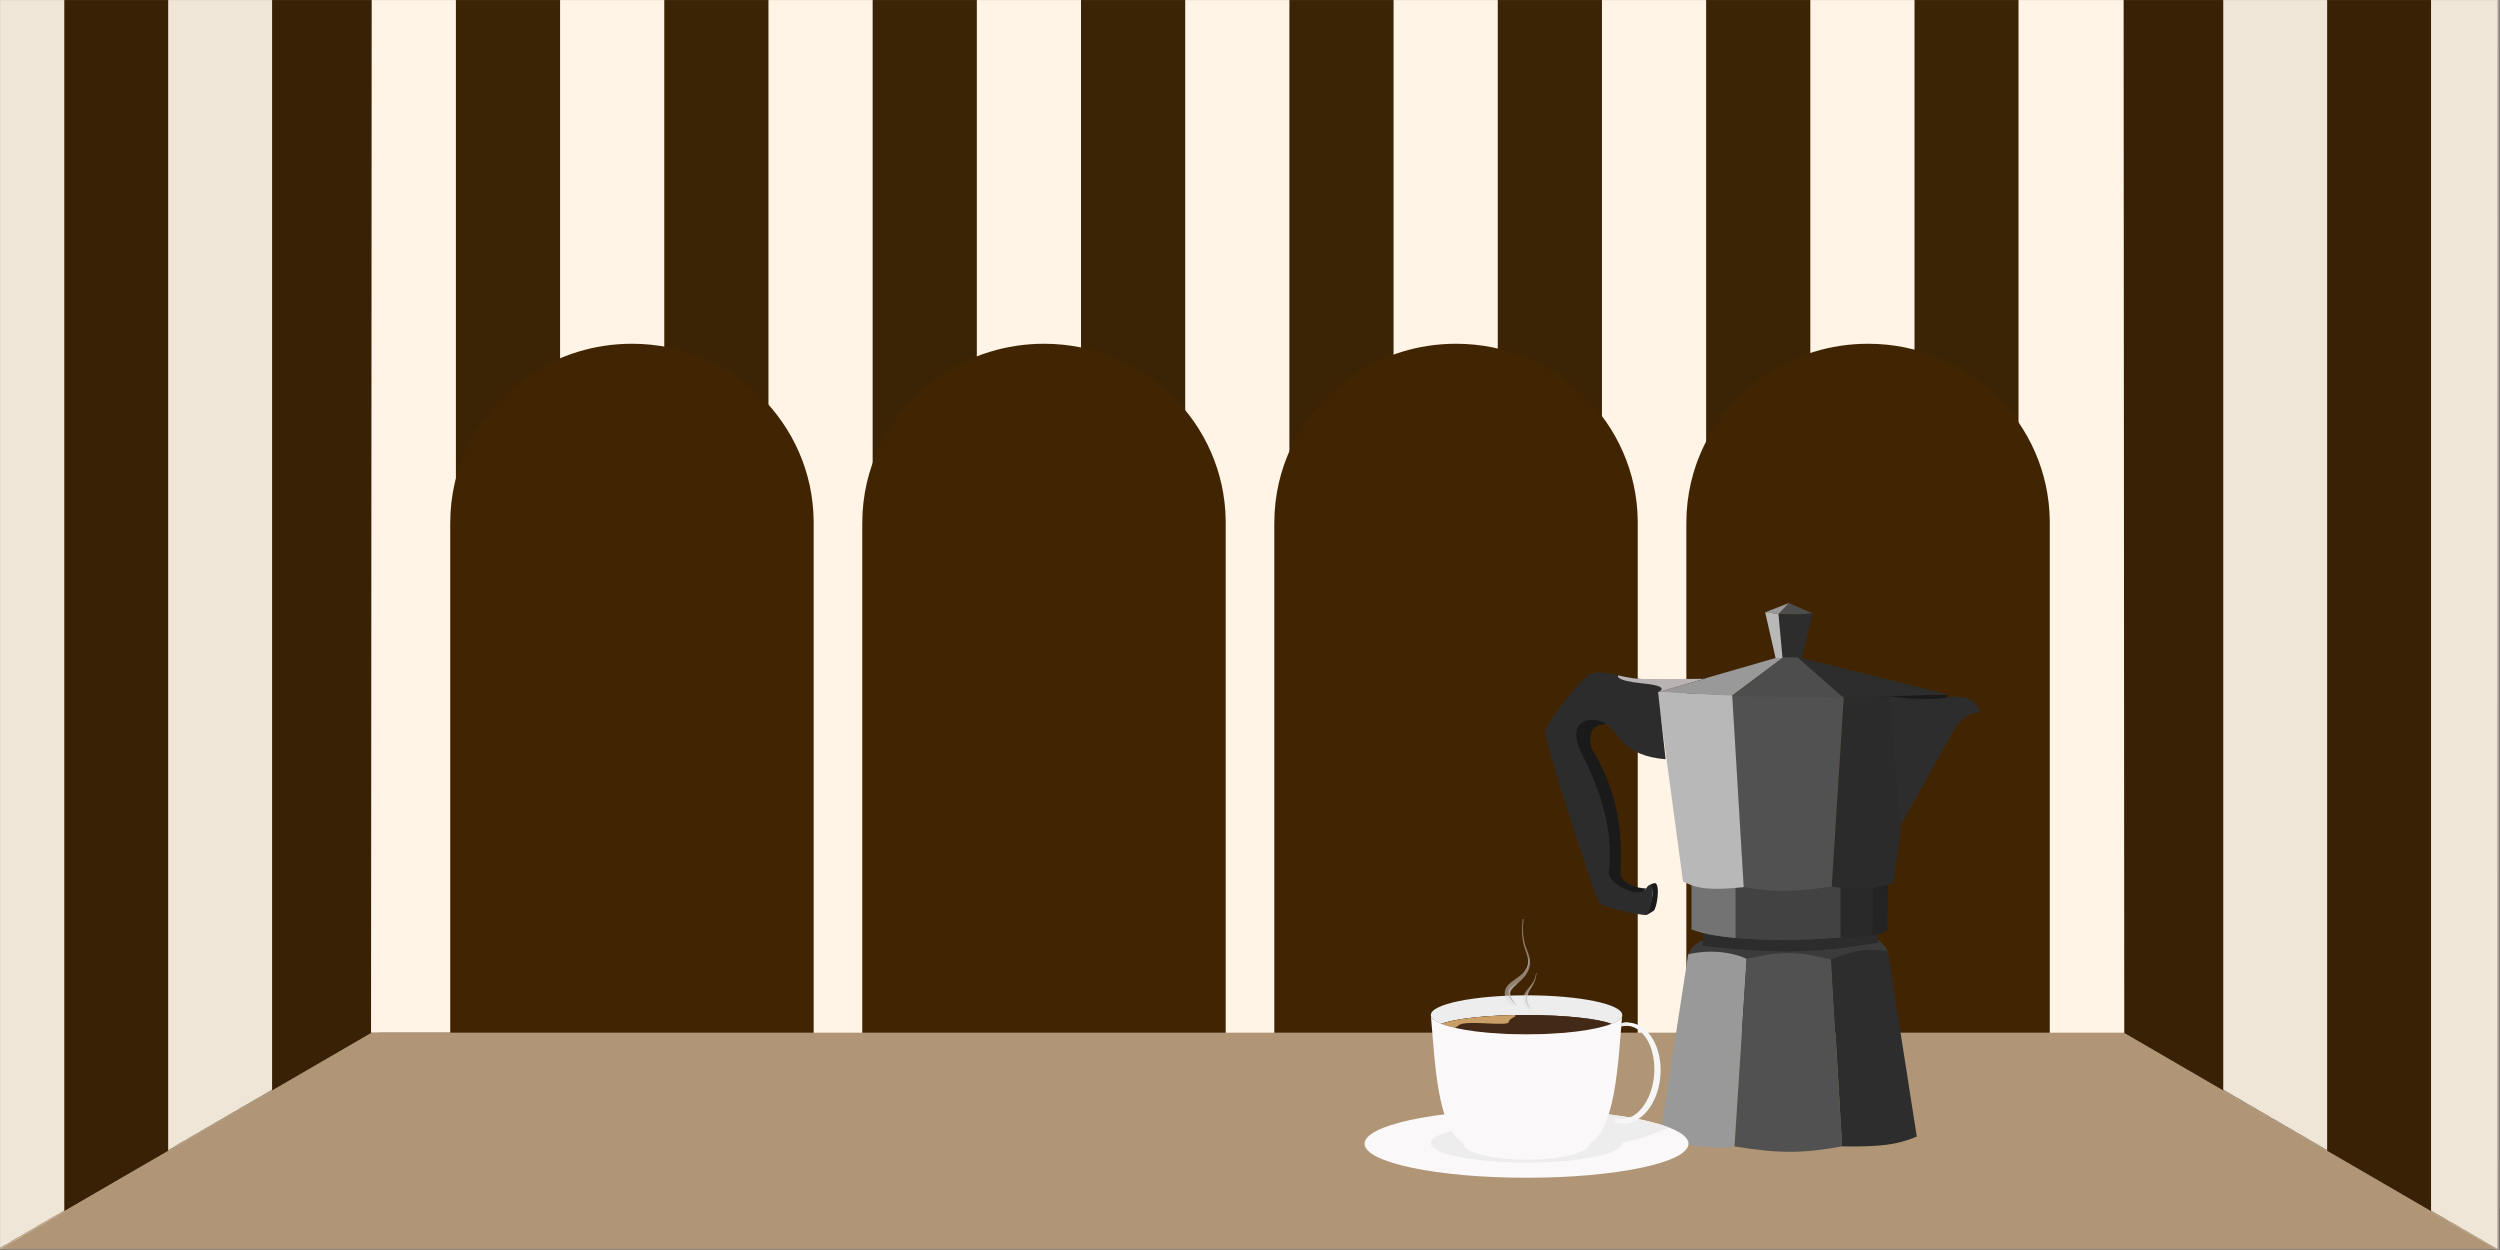 <svg width="2160" height="1080" viewBox="0 0 2160 1080" fill="none" xmlns="http://www.w3.org/2000/svg">
<rect x="0" y="0" width="2160" height="1080" fill="#808080" stroke="none"/>
<g clip-path="url(#clip0_137_849)">
<mask id="mask0_137_849" style="mask-type:luminance" maskUnits="userSpaceOnUse" x="0" y="0" width="2160" height="1080">
<path d="M2160 0H0V1080H2160V0Z" fill="white"/>
</mask>
<g mask="url(#mask0_137_849)">
<path d="M1835.52 -1.38H327.52V892.62H1835.52V-1.38Z" fill="#3B2305"/>
<path d="M753.971 -2.73H663.951V892.56H753.971V-2.73Z" fill="#FFF4E5"/>
<path d="M934 -2.73H843.98V892.56H934V-2.73Z" fill="#FFF4E5"/>
<path d="M1114.04 -2.73H1024.02V892.56H1114.04V-2.73Z" fill="#FFF4E5"/>
<path d="M1294.07 -2.73H1204.05V892.56H1294.07V-2.73Z" fill="#FFF4E5"/>
<path d="M1474.11 -2.73H1384.09V892.56H1474.11V-2.73Z" fill="#FFF4E5"/>
<path d="M1654.14 -2.73H1564.12V892.56H1654.14V-2.73Z" fill="#FFF4E5"/>
<path d="M1838 -3H1744V893H1838V-3Z" fill="#FFF4E5"/>
<path d="M393.901 -3.42H303.881V892.24H393.901V-3.42Z" fill="#FFF4E5"/>
<path d="M573.93 -3.42H483.91V892.24H573.93V-3.42Z" fill="#FFF4E5"/>
<path d="M389 451.675V897H703V451.675C703 451.005 703 450.345 703 449.675V449.615C702.44 407.714 684.98 369.842 657.03 342.302C628.61 314.311 589.37 297 546.01 297C480.74 297 424.77 336.241 401.09 392.083C399.7 395.353 398.42 398.673 397.26 402.054C395.59 406.924 394.15 411.904 392.98 416.974C390.38 428.134 389.01 439.745 389.01 451.675H389Z" fill="#412502"/>
<path d="M745 451.675V897H1059V451.675C1059 451.005 1059 450.345 1059 449.675V449.615C1058.44 407.714 1040.98 369.842 1013.03 342.302C984.61 314.311 945.37 297 902.01 297C836.74 297 780.77 336.241 757.09 392.083C755.7 395.353 754.42 398.673 753.26 402.054C751.59 406.924 750.15 411.904 748.98 416.974C746.38 428.134 745.01 439.745 745.01 451.675H745Z" fill="#412502"/>
<path d="M1101 451.675V897H1415V451.675C1415 451.005 1415 450.345 1415 449.675V449.615C1414.44 407.714 1396.98 369.842 1369.03 342.302C1340.61 314.311 1301.37 297 1258.01 297C1192.74 297 1136.77 336.241 1113.09 392.083C1111.7 395.353 1110.42 398.673 1109.26 402.054C1107.59 406.924 1106.15 411.904 1104.98 416.974C1102.38 428.134 1101.01 439.745 1101.01 451.675H1101Z" fill="#412502"/>
<path d="M1457 451.675V897H1771V451.675C1771 451.005 1771 450.345 1771 449.675V449.615C1770.44 407.714 1752.98 369.842 1725.03 342.302C1696.61 314.311 1657.37 297 1614.01 297C1548.74 297 1492.77 336.241 1469.09 392.083C1467.7 395.353 1466.42 398.673 1465.26 402.054C1463.59 406.924 1462.15 411.904 1460.98 416.974C1458.38 428.134 1457.01 439.745 1457.01 451.675H1457Z" fill="#412502"/>
<path d="M2158.52 1045.27V1079.24H-1.48L-0.84 1078.86L36.33 1056.94L36.41 1056.89L53.41 1046.87L53.499 1046.82L315.54 892.26L315.57 892.24H1835.34L1835.38 892.26L2158.37 1045.2H2158.38L2158.52 1045.27Z" fill="#BFA380"/>
<g style="mix-blend-mode:darken" opacity="0.08">
<path d="M2160.94 1045.32V1079.29H0.939L1.579 1078.91L38.749 1056.99L38.83 1056.94L55.83 1046.92L55.91 1046.87L317.959 892.31L317.989 892.29H1837.76L1837.8 892.31L2160.79 1045.25H2160.8L2160.94 1045.32Z" fill="black"/>
</g>
<path d="M2158.38 1079.62V1080L2157.72 1079.62L1841.85 896.22L1835.38 892.46L1835.17 557.5L1834.83 -0.38L1835.08 -0.49L1837.04 -1.31L2158.12 -0.31L2158.37 1045.55V1051.45L2158.38 1079.62Z" fill="#3B2305"/>
<mask id="mask1_137_849" style="mask-type:luminance" maskUnits="userSpaceOnUse" x="1835" y="-11" width="324" height="1091">
<path d="M2158.38 -9.63V1080L2157.72 1079.62L1835.23 892.06V890.95L1835.17 553.34L1835.08 -9.09V-9.7L1835.82 -10.01L1837.29 -10.64L2036.37 -10.01L2158.38 -9.63Z" fill="white"/>
</mask>
<g mask="url(#mask1_137_849)">
<path d="M2010.66 -1.06H1920.89V1087.31H2010.66V-1.06Z" fill="#FFF4E5"/>
<path d="M2190.2 -1.06H2100.43V1087.31H2190.2V-1.06Z" fill="#FFF4E5"/>
</g>
<g style="mix-blend-mode:darken" opacity="0.06">
<path d="M2158.38 1079.62V1080L2157.72 1079.62L1841.85 896.22L1835.38 892.46L1835.17 557.5L1834.83 -0.38L1835.08 -0.49L1837.04 -1.31L2158.12 -0.31L2158.37 1045.55V1051.45L2158.38 1079.62Z" fill="black"/>
</g>
<path d="M-2.42 1079.62V1080L-1.76 1079.62L314.11 896.22L320.58 892.46L320.79 557.5L321.13 -0.38L320.88 -0.49L318.92 -1.31L-2.16 -0.31L-2.41 1045.55V1051.45L-2.42 1079.62Z" fill="#3B2305"/>
<mask id="mask2_137_849" style="mask-type:luminance" maskUnits="userSpaceOnUse" x="-3" y="-11" width="324" height="1091">
<path d="M-2.42 -9.63V1080L-1.76 1079.62L320.73 892.06V890.95L320.79 553.34L320.88 -9.09V-9.7L320.14 -10.01L318.67 -10.64L119.59 -10.01L-2.42 -9.63Z" fill="white"/>
</mask>
<g mask="url(#mask2_137_849)">
<path d="M145.31 1087.32H235.08L235.08 -1.05H145.31L145.31 1087.32Z" fill="#FFF4E5"/>
<path d="M-34.221 1087.32H55.549L55.549 -1.05H-34.221L-34.221 1087.32Z" fill="#FFF4E5"/>
</g>
<g style="mix-blend-mode:darken" opacity="0.06">
<path d="M-2.42 1079.62V1080L-1.76 1079.62L314.11 896.22L320.58 892.46L320.79 557.5L321.13 -0.38L320.88 -0.49L318.92 -1.31L-2.16 -0.31L-2.41 1045.55V1051.45L-2.42 1079.62Z" fill="black"/>
</g>
</g>
<path d="M1677.1 644L1682.6 600L1591.6 602L1677.1 644Z" fill="#1A1A1A"/>
<path d="M1469.6 813C1463.16 816.651 1461.15 819.323 1458.6 824.5L1508.6 831.5L1583.6 836.5L1631.1 822C1629.22 817.818 1626.77 815.544 1622.1 811.5L1469.6 813Z" fill="#3B3B3B"/>
<path d="M1623.1 814.5C1621.56 809.978 1621.94 809.944 1623.1 805.5L1470.6 803C1471.86 813.194 1472.43 807.381 1470.6 817C1535.44 824.595 1568.52 823.516 1623.1 814.5Z" fill="#2C2C2C"/>
<path d="M1618.1 762L1631.22 761.086L1630.72 803.714C1626.03 806.667 1622.64 807.305 1617.6 808L1618.1 762Z" fill="#232323"/>
<path d="M1590.22 763.699L1618.22 762.086L1617.6 808C1607.17 809.611 1601.25 810.406 1590.22 810V763.699Z" fill="#2C2C2C"/>
<path d="M1499.6 763.5L1590.22 763.086V810C1555.1 812.557 1535.39 813.142 1499.6 810.5V763.5Z" fill="#515151"/>
<path d="M1461.6 761L1499.6 764V810.5C1484.94 808.77 1475.77 808.002 1461.6 803.073V761Z" fill="#999999"/>
<g style="mix-blend-mode:darken" opacity="0.32">
<path fill-rule="evenodd" clip-rule="evenodd" d="M1499.6 764L1461.6 761V803.073C1474.6 807.592 1483.38 808.613 1496.05 810.085C1497.2 810.219 1498.38 810.356 1499.6 810.5C1535.39 813.142 1555.1 812.557 1590.22 810V763.086L1499.6 763.5V764ZM1631.22 761.086L1618.1 762L1618.1 762.093L1590.22 763.699V810C1601.25 810.406 1607.17 809.611 1617.6 808C1622.64 807.305 1626.03 806.667 1630.72 803.714L1631.22 761.086Z" fill="#232323"/>
</g>
<path d="M1458.6 824.5C1484.13 818.613 1504 825.803 1509.1 828.5L1498.6 990.5C1488.44 993.944 1433.68 988.29 1434.6 980L1458.6 824.5Z" fill="#999999"/>
<path d="M1498.6 990.5C1538.86 997.048 1557.83 996.421 1591.6 990.5L1582.1 829C1552.65 821.851 1538.3 821.604 1509.1 828.5L1498.6 990.5Z" fill="#515151"/>
<path d="M1582.1 829C1601.89 821.047 1613.1 818.916 1631.1 821.999L1656.1 981.999C1638.82 989.313 1624.11 990.87 1591.6 990.499L1582.1 829Z" fill="#2D2D2D"/>
<path d="M1593.12 601.5H1632.62C1632.62 601.5 1641.69 703.5 1642.12 712.5C1642.55 721.5 1635.6 763.5 1635.6 763.5C1617.14 767.799 1606.38 770.279 1582.6 766L1593.12 601.5Z" fill="#2B2B2B"/>
<path d="M1496.1 601H1593.1L1582.6 766C1548.49 770.896 1532.27 770.942 1506.6 766.5L1496.1 601Z" fill="#515151"/>
<path d="M1454.1 761.5L1432.1 598L1496.6 600.5L1506.6 766.5C1479.08 769.301 1466.16 768.213 1454.1 761.5Z" fill="#B8B8B8"/>
<path d="M1683.6 602.5C1703.2 599.3 1709.76 609.833 1710.6 615.5C1697.4 615.5 1688.76 628.167 1686.1 634.5L1642.1 713L1632.6 601.5C1641.6 602.833 1664 605.7 1683.6 602.5Z" fill="#2D2D2D"/>
<path d="M1536.6 530.5L1545.6 521L1566.1 530L1554.1 531L1536.6 530.5Z" fill="#4D4D4D"/>
<path d="M1556.6 568.5L1566.1 530L1554.1 531L1536.6 530.5L1540.1 568.5H1556.6Z" fill="#2D2D2D"/>
<path d="M1525.1 529L1545.6 521L1536.6 530.5L1525.1 529Z" fill="#999999"/>
<path d="M1540.1 568.5H1534.1L1525.1 529L1536.6 530.5L1540.1 568.5Z" fill="#B8B8B8"/>
<path d="M1496.6 601L1432.1 598L1534.1 568.5H1540.1L1496.6 601Z" fill="#999999"/>
<path d="M1496.1 601.5L1593.1 603L1553.6 568H1540.6L1496.1 601.5Z" fill="#4D4D4D"/>
<path d="M1592.6 602.5L1553.6 568.5H1556.6L1683.1 600L1592.6 602.5Z" fill="#2D2D2D"/>
<path d="M1428.6 786.998C1431.6 785.123 1434.6 764.5 1430.1 763C1428.1 763.002 1425.59 764.498 1425.59 764.498C1432.02 771.999 1422.1 789.998 1422.1 789.998C1422.1 790.998 1422.2 790.999 1428.6 786.998Z" fill="#1A1A1A"/>
<path d="M1400.1 755C1402.64 708.439 1393.93 678.018 1375.1 646.5C1369.03 625.218 1386.64 624.672 1391.63 626.502L1392.6 627C1392.38 626.825 1392.05 626.655 1391.63 626.502L1376.1 618.5L1358.6 624.5L1360.6 656L1391.1 765.5L1417.1 774L1422.1 767.5C1416.76 767.833 1401.6 764.5 1400.1 755Z" fill="#1A1A1A"/>
<path d="M1411.1 586C1436.7 588.996 1474.6 586 1474.6 586L1432.6 598L1439.1 656C1402.1 653 1399.1 633.5 1387.6 625.5C1376.1 617.5 1351.55 621.463 1366.6 651C1387.97 692.952 1393.21 724.5 1390.1 754C1389.36 761 1405.6 771.167 1414.6 771C1423.6 770.833 1422.1 764.5 1426.1 764.5C1430.1 764.5 1426.6 790 1422.1 790.5C1417.6 791 1385.6 784 1382.1 780.5C1378.6 777 1332.6 635.5 1335.1 631C1339.1 620.5 1367.6 584.211 1374.6 582C1385.1 578.685 1398.69 584.548 1411.1 586Z" fill="#2C2C2C"/>
<path d="M1415.6 586.5C1423.1 587 1472.6 586.5 1472.6 586.5L1432.6 598C1432.6 598 1445.1 593 1419.6 590.5C1394.1 588 1398.1 583.5 1398.1 583.5C1398.1 583.5 1408.1 586 1415.6 586.5Z" fill="#BAB3B3"/>
<path d="M1458.86 988.172C1458.86 1004.42 1396.22 1017.59 1318.93 1017.59C1241.64 1017.59 1179 1004.42 1179 988.172C1179 972.318 1238.73 959.346 1313.5 958.787C1315.3 958.787 1317.11 958.787 1318.93 958.787C1371.9 958.787 1418 964.976 1441.76 974.047C1452.66 978.252 1458.86 983.068 1458.86 988.172Z" fill="#FAF8F9"/>
<path d="M1318.93 1004.48C1364.6 1004.48 1401.62 996.923 1401.62 987.596C1401.62 978.269 1364.6 970.708 1318.93 970.708C1273.26 970.708 1236.24 978.269 1236.24 987.596C1236.24 996.923 1273.26 1004.48 1318.93 1004.48Z" fill="#EDEDED"/>
<g style="mix-blend-mode:multiply">
<path d="M1441.76 974.064C1428.8 979.9 1415.37 984.379 1401.65 987.442C1377.7 993.135 1353.29 996.179 1328.79 996.531C1300.21 996.531 1282.01 990.596 1282.01 982.067C1282.01 979.015 1284.37 975.505 1288.9 971.894C1294.21 967.604 1302.51 963.093 1313.59 958.837C1315.4 958.837 1317.2 958.837 1319.02 958.837C1371.9 958.753 1418 964.942 1441.76 974.064Z" fill="#EDEDED"/>
</g>
<path d="M1401.62 876.973V877.498C1401.23 880.093 1397.99 882.585 1392.51 884.722C1380.85 880.11 1352.26 876.973 1318.82 876.973C1285.39 876.973 1256.93 880.093 1245.28 884.603C1239.87 882.433 1236.66 880.008 1236.29 877.431V876.905C1236.29 867.579 1273.32 859.949 1318.98 859.949C1364.63 859.949 1401.62 867.579 1401.62 876.973Z" fill="#EDEDED"/>
<path d="M1392.45 884.654C1378.72 890.08 1350.95 893.81 1318.93 893.81C1303.54 893.885 1288.17 892.928 1272.89 890.945C1263.51 889.889 1254.26 887.764 1245.29 884.603C1255.7 880.567 1279.58 877.6 1308.39 876.973C1311.83 876.973 1315.3 876.973 1318.82 876.973C1352.26 876.973 1380.85 880.11 1392.45 884.654Z" fill="#432918"/>
<path d="M1303.62 882.941C1303.62 887.231 1268.51 881.246 1261.01 885.366C1260.85 885.366 1257.32 888.079 1257.14 888.147C1253.11 887.272 1249.15 886.088 1245.29 884.603C1255.7 880.567 1279.58 877.6 1308.39 876.973C1312.6 877.77 1303.62 879.686 1303.62 882.941Z" fill="#CA9E67"/>
<path d="M1401.57 877.43C1401.38 879.55 1401.2 881.72 1401.03 883.89C1400.94 884.823 1400.86 885.739 1400.8 886.688C1398.67 912.716 1396.66 941.575 1390 962.432C1389.63 963.618 1389.23 964.771 1388.82 965.823C1385.18 975.996 1380.29 983.813 1373.52 988.086C1373.52 995.75 1349.08 1001.97 1318.91 1001.97C1288.75 1001.97 1264.29 995.75 1264.29 988.086C1241.8 973.928 1240.02 919.804 1236.27 877.345C1236.64 879.923 1239.85 882.347 1245.27 884.518C1258.97 889.978 1286.8 893.725 1318.91 893.725C1351.02 893.725 1378.7 889.995 1392.44 884.569C1397.94 882.466 1401.18 880.024 1401.57 877.43Z" fill="#FAF8F9"/>
<path d="M1434.53 930.42C1432.31 954.514 1417 972.556 1400.35 970.691C1398.51 970.488 1396.69 970.038 1394.95 969.351C1392.76 968.546 1390.68 967.404 1388.78 965.96C1389.18 964.824 1389.58 963.671 1389.95 962.569C1391.6 963.916 1393.44 964.974 1395.38 965.705C1396.72 966.234 1398.12 966.575 1399.53 966.723C1413.82 968.317 1427.06 951.615 1429.1 929.419C1431.13 907.223 1421.23 887.961 1406.94 886.367H1406.29C1404.42 886.221 1402.54 886.392 1400.72 886.876C1400.72 885.926 1400.86 885.011 1400.95 884.078C1402.84 883.624 1404.77 883.43 1406.69 883.502C1407.24 883.501 1407.79 883.535 1408.33 883.603C1425.05 885.282 1436.75 906.325 1434.53 930.42Z" fill="#F6F6F6"/>
<g style="mix-blend-mode:multiply">
<path d="M1390.03 962.433C1391.68 963.78 1393.51 964.838 1395.46 965.57L1394.95 969.351C1392.76 968.546 1390.68 967.404 1388.78 965.96C1389.26 964.773 1389.66 963.62 1390.03 962.433Z" fill="#EDEDED"/>
</g>
<g style="mix-blend-mode:multiply">
<path d="M1406.77 883.314L1406.37 886.18C1404.5 886.033 1402.62 886.205 1400.8 886.689C1400.8 885.739 1400.94 884.823 1401.03 883.891C1402.91 883.437 1404.84 883.243 1406.77 883.314Z" fill="#EDEDED"/>
</g>
<g style="mix-blend-mode:lighten" opacity="0.5">
<path d="M1309.43 869.326C1307.67 868.88 1306.01 868.075 1304.53 866.952C1302.87 865.722 1301.55 864.008 1300.72 862.001C1300.28 860.858 1300.06 859.63 1300.06 858.389C1300.06 857.148 1300.28 855.92 1300.72 854.777C1301.57 852.788 1302.84 851.045 1304.41 849.69C1307.22 847.198 1310.1 845.519 1312.71 843.501C1315.35 841.724 1317.53 839.238 1319.05 836.278C1319.73 834.771 1320.14 833.137 1320.26 831.463C1320.34 829.743 1320.14 828.022 1319.69 826.376C1318.76 822.984 1317.36 819.593 1316.51 816.202C1315.61 812.638 1315.13 808.963 1315.07 805.265C1314.97 801.619 1315.16 797.97 1315.66 794.362C1315.67 794.306 1315.68 794.253 1315.71 794.204C1315.74 794.156 1315.77 794.114 1315.81 794.081C1315.86 794.047 1315.9 794.024 1315.95 794.011C1316 793.998 1316.06 793.997 1316.11 794.006C1316.21 794.023 1316.3 794.082 1316.36 794.171C1316.42 794.26 1316.44 794.371 1316.43 794.481C1315.33 801.569 1315.71 808.838 1317.53 815.744C1318.48 819.135 1320.01 822.323 1321.15 825.918C1321.75 827.721 1322.05 829.628 1322.03 831.547C1321.99 833.492 1321.64 835.415 1321 837.228C1319.59 840.747 1317.48 843.875 1314.83 846.384C1312.33 848.927 1309.61 851.115 1307.47 853.404C1306.49 854.352 1305.71 855.506 1305.15 856.795C1304.79 857.89 1304.79 859.092 1305.15 860.186C1305.86 862.594 1308.1 865.053 1310.35 867.732C1310.44 867.826 1310.51 867.939 1310.55 868.062C1310.6 868.186 1310.62 868.319 1310.62 868.452C1310.62 868.586 1310.6 868.719 1310.55 868.843C1310.51 868.966 1310.44 869.079 1310.35 869.173C1310.22 869.285 1310.07 869.358 1309.91 869.385C1309.74 869.412 1309.58 869.391 1309.43 869.326Z" fill="#E0DEDE"/>
</g>
<path opacity="0.5" d="M1321.09 872.243C1319.82 871.385 1318.73 870.23 1317.9 868.858C1317.08 867.487 1316.54 865.933 1316.32 864.307C1316.24 863.456 1316.24 862.598 1316.32 861.747C1316.44 860.89 1316.65 860.052 1316.96 859.254C1317.58 857.801 1318.42 856.467 1319.42 855.303C1321.22 853.208 1322.91 851 1324.47 848.691C1325.92 846.324 1326.84 843.618 1327.15 840.789C1327.16 840.763 1327.16 840.737 1327.17 840.714C1327.19 840.691 1327.2 840.671 1327.22 840.655C1327.24 840.639 1327.26 840.627 1327.28 840.621C1327.31 840.615 1327.33 840.615 1327.36 840.619C1327.4 840.628 1327.44 840.652 1327.47 840.69C1327.5 840.727 1327.51 840.774 1327.51 840.823C1327.34 843.783 1326.61 846.672 1325.37 849.301C1324.18 851.98 1322.4 854.269 1321.15 856.677C1320.56 857.813 1320.17 859.061 1320 860.356C1319.82 861.516 1319.79 862.696 1319.89 863.866C1320.24 866.386 1321.09 868.789 1322.39 870.903C1322.48 871.097 1322.52 871.32 1322.49 871.538C1322.46 871.756 1322.37 871.957 1322.22 872.112C1322.08 872.267 1321.9 872.367 1321.7 872.397C1321.5 872.426 1321.3 872.384 1321.12 872.277L1321.09 872.243Z" fill="#E0DEDE"/>
<path d="M1311.46 848.147C1310.23 849.796 1308.86 851.307 1307.36 852.658C1305.92 854.048 1304.43 855.574 1304.36 857.541C1304.37 859.598 1305.05 861.584 1306.28 863.137C1307.42 864.832 1308.81 866.375 1310.04 868.071C1308.49 866.72 1307.04 865.234 1305.71 863.628C1304.22 861.991 1303.38 859.784 1303.35 857.473C1303.44 856.291 1303.88 855.174 1304.6 854.286C1305.25 853.443 1305.99 852.687 1306.8 852.03C1308.39 850.742 1310 849.538 1311.46 848.147Z" fill="#B3B2B2"/>
<path d="M1320.69 856.082C1320.12 857.277 1319.66 858.532 1319.33 859.829C1318.98 861.085 1318.85 862.404 1318.96 863.712C1319.14 865.018 1319.51 866.284 1320.06 867.46C1320.6 868.664 1321.21 869.834 1321.85 871.004C1321.03 869.992 1320.31 868.89 1319.7 867.714C1319.03 866.517 1318.59 865.185 1318.39 863.797C1318.26 862.389 1318.43 860.969 1318.88 859.643C1319.29 858.35 1319.9 857.146 1320.69 856.082Z" fill="#B3B2B2"/>
<path d="M1316.34 840.62C1317.2 839.689 1317.96 838.654 1318.61 837.534C1319.33 836.496 1319.85 835.308 1320.15 834.041C1320.41 832.754 1320.54 831.441 1320.55 830.124C1320.58 828.798 1320.42 827.476 1320.07 826.207C1320.54 827.45 1320.79 828.779 1320.81 830.124C1320.85 831.467 1320.74 832.811 1320.49 834.126C1320.19 835.447 1319.63 836.68 1318.85 837.737C1318.15 838.829 1317.3 839.801 1316.34 840.62Z" fill="#B3B2B2"/>
</g>
<defs>
<clipPath id="clip0_137_849">
<rect width="2160" height="1080" fill="white"/>
</clipPath>
</defs>
</svg>
